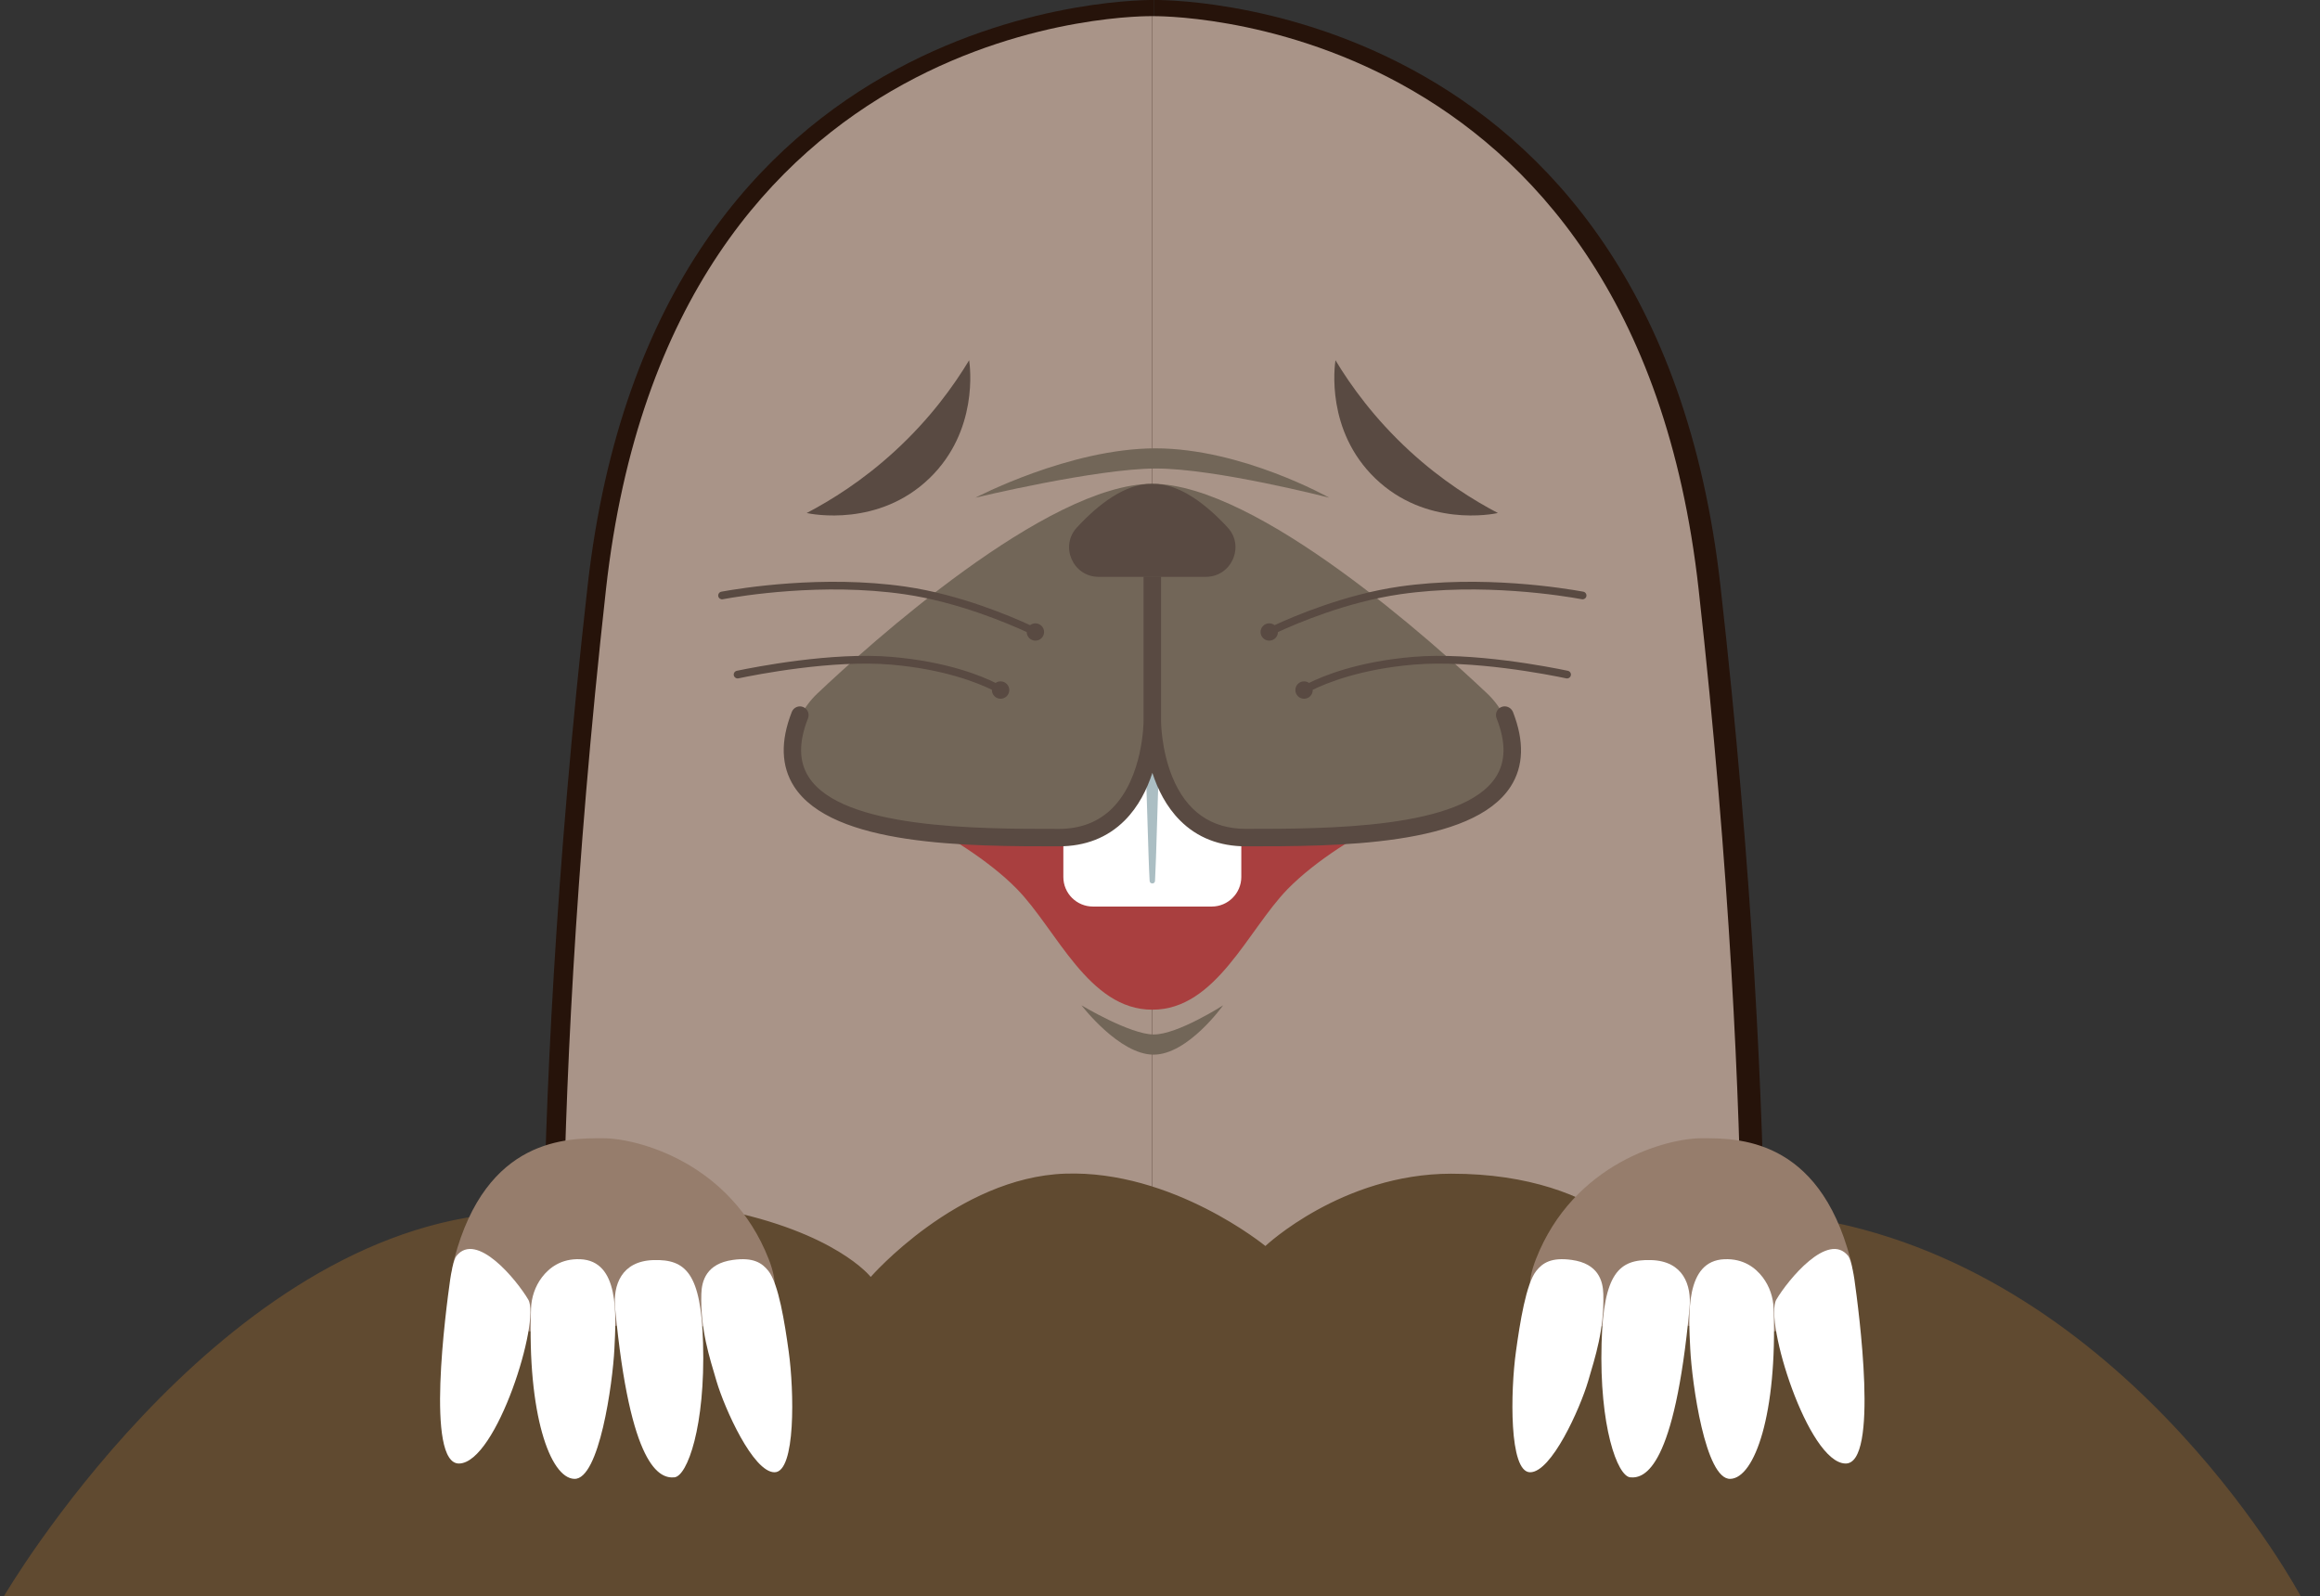 <?xml version="1.0" encoding="utf-8"?>
<!-- Generator: Adobe Illustrator 26.1.0, SVG Export Plug-In . SVG Version: 6.00 Build 0)  -->
<svg version="1.1" id="Layer_1" xmlns="http://www.w3.org/2000/svg" xmlns:xlink="http://www.w3.org/1999/xlink" x="0px" y="0px"
	 viewBox="0 0 4565.6 3141.1" style="enable-background:new 0 0 4565.6 3141.1;" xml:space="preserve">
<rect x="0" y="0" width="4565.6" height="3141.1" fill="#333333" stroke="none"/>
<style type="text/css">
	.st0{fill:#26130A;}
	.st1{fill:#A99488;}
	.st2{fill:#726658;}
	.st3{fill:#A93F3F;}
	.st4{fill:#594A42;}
	.st5{fill:#FFFFFF;}
	.st6{fill:#ABBEC3;}
	.st7{fill:#604A30;}
	.st8{fill:#967D6C;}
</style>
<g>
	<g>
		<g>
			<path class="st0" d="M1156.4,1152.9c-128.7,1141-78.9,1816.5-78.9,1816.5h1193.5V0C2271.1,0,1288.7-19.4,1156.4,1152.9z"/>
			<path class="st0" d="M3385.7,1152.9C3253.5-19.4,2271.1,0,2271.1,0v2969.3h1193.5C3464.6,2969.3,3514.4,2293.8,3385.7,1152.9z"/>
		</g>
		<g>
			<path class="st1" d="M1192.5,1160c-124.1,1116.5-76.1,1777.6-76.1,1777.6h1151.2V31.8C2267.7,31.8,1320,12.8,1192.5,1160z"/>
			<path class="st1" d="M3342.8,1160C3215.3,12.8,2267.7,31.8,2267.7,31.8v2905.7h1151.2C3418.9,2937.5,3467,2276.5,3342.8,1160z"/>
		</g>
	</g>
	<g>
		<path class="st2" d="M1919.6,979.5c0,0,185.1-97.1,354.4-97.1c169.4,0,341.8,97.1,341.8,97.1s-224.1-57.7-341.8-57.4
			C2156.2,922.5,1919.6,979.5,1919.6,979.5z"/>
		<path class="st3" d="M2275.5,1546.3c-5.2,0-10.4,0-15.6,0c-194.6,0-401.2,0-595.2,0c0,0,225.8,89.9,336.8,203.6
			c77.9,79.8,140.7,237.5,266,237.3c0,0,0,0,0,0c0.1,0,0.1,0,0.2,0c0.1,0,0.1,0,0.2,0c0,0,0,0,0,0c125.3,0.2,188.1-157.5,266-237.3
			c111-113.7,336.8-203.6,336.8-203.6C2676.7,1546.3,2470.1,1546.3,2275.5,1546.3z M2267.7,1957.9c0,0.8,0,1.6,0,2.4
			C2267.7,1959.5,2267.7,1958.7,2267.7,1957.9z"/>
		<g>
			<path class="st4" d="M1907.2,709c1.8,11.9,18.9,138.5-78,232.2c-100.1,96.7-231.3,70.8-241.7,68.5
				c48.3-25.3,110.4-63.9,173.4-121.8C1830.8,823.8,1877.3,758.6,1907.2,709z"/>
			<path class="st4" d="M2628.1,709c-1.8,11.9-18.9,138.5,78,232.2c100.1,96.7,231.3,70.8,241.7,68.5
				c-48.3-25.3-110.4-63.9-173.4-121.8C2704.6,823.8,2658,758.6,2628.1,709z"/>
		</g>
		<path class="st2" d="M2128.3,1978.6c0,0,74.1,97.1,141.9,97.1c67.8,0,136.8-97.1,136.8-97.1s-89.7,57.7-136.8,57.4
			C2223.1,2035.6,2128.3,1978.6,2128.3,1978.6z"/>
		<g>
			<path class="st5" d="M2384.6,1784.2h-233.8c-32.1,0-58.2-26-58.2-58.2v-197.6c0-32.1,26-58.2,58.2-58.2h233.8
				c32.1,0,58.2,26,58.2,58.2V1726C2442.7,1758.1,2416.7,1784.2,2384.6,1784.2z"/>
			<path class="st6" d="M2262.4,1733.8c-2.7-46.1-5.4-174.8-8-225.3h26.6c-2.7,50.5-5.4,179.2-8,225.3
				C2272.6,1740.4,2262.8,1740.4,2262.4,1733.8z"/>
		</g>
		<g>
			<g>
				<path class="st2" d="M2267.5,1134.7v285.4c0,0,0.3,228.3-184.3,228.3c-201.8,0-542.9,0-523-187.3c3.9-36.8,21.4-70.8,48.3-96.2
					c100.6-95.2,451.6-412.7,659-412.7c207.3,0,558.6,317.5,659.2,412.7c26.9,25.4,44.5,59.5,48.4,96.3
					c19.8,187.3-321.2,187.3-523,187.3c-184.6,0-184.3-228.3-184.3-228.3v-285.4"/>
			</g>
			<path class="st4" d="M2954.1,1391.7l-0.2,0.1c-8.3,3.8-12,13.4-8.7,21.9c18.6,47.2,18.1,85.1-1.4,115.5
				c-65.5,102.1-332.4,102.1-491.8,102.1c-68.6,0-117.4-34.5-145.1-102.6c-21.7-53.4-22-108-22-108.6v-285.4h-0.3h-33.9h-0.3v285.5
				c0,1.1-0.6,109.4-61.4,170.4c-27.1,27.1-62.6,40.8-105.7,40.8c-159.5,0-426.3,0-491.8-102.1c-19.5-30.4-20-68.3-1.4-115.5
				c3.3-8.5-0.4-18.1-8.7-21.9l-0.2-0.1c-8.9-4.1-19.4,0.2-23,9.4c-22.6,57.6-21.1,106.8,4.4,146.6
				c75.6,117.9,343.4,117.9,520.7,117.9c52.5,0,96.2-17.1,130-50.9c27.2-27.2,44-61.5,54.5-93.7c10.4,32.2,27.3,66.5,54.5,93.7
				c33.7,33.8,77.4,50.9,130,50.9c177.2,0,445.1,0,520.7-117.9c25.5-39.8,26.9-89,4.4-146.6
				C2973.5,1392,2963.1,1387.7,2954.1,1391.7z"/>
			<path class="st4" d="M2415.9,1038.1c-41.1-44.5-94.7-87.1-148.3-85.8c-53.6-1.3-107.2,41.3-148.3,85.8
				c-34.3,37.1-7.7,97.2,42.8,97.2h105.4h105.4C2423.6,1135.3,2450.2,1075.1,2415.9,1038.1z"/>
		</g>
	</g>
	<g>
		<path class="st4" d="M2037.6,1226.8c-4,0-7.6,1.4-10.5,3.6c-36.2-16.8-137.4-60.3-245.3-75.9c-162.6-23.5-325.5,3.3-362.2,10
			c-4.2,0.8-6.9,4.9-6.1,9l0,0c0.8,4,4.8,6.7,8.8,5.9c35.7-6.6,196.8-33.1,357.3-9.9c105.9,15.3,205.4,58.1,240.9,74.5
			c0.1,9.3,7.7,16.9,17.1,16.9c9.5,0,17.1-7.7,17.1-17.1C2054.7,1234.5,2047,1226.8,2037.6,1226.8z"/>
		<path class="st4" d="M1969.1,1341c-3.7,0-7,1.1-9.8,3.1c-27.5-13.7-95.6-42.1-205.1-51.3c-116.9-9.9-268.9,20-304.2,27.4
			c-4.2,0.9-6.8,5-5.9,9.1c0.9,4,4.9,6.6,9,5.8c34.6-7.3,184.9-36.8,299.8-27.1c105.6,8.9,172.5,36.5,199.1,49.6c0,0.2,0,0.4,0,0.5
			c0,9.5,7.7,17.1,17.1,17.1s17.1-7.7,17.1-17.1C1986.2,1348.7,1978.5,1341,1969.1,1341z"/>
		<path class="st4" d="M2497.8,1226.8c4,0,7.6,1.4,10.5,3.6c36.2-16.8,137.4-60.3,245.3-75.9c162.6-23.5,325.5,3.3,362.2,10
			c4.2,0.8,6.9,4.9,6.1,9l0,0c-0.8,4-4.8,6.7-8.8,5.9c-35.7-6.6-196.8-33.1-357.3-9.9c-105.9,15.3-205.4,58.1-240.9,74.5
			c-0.1,9.3-7.7,16.9-17.1,16.9c-9.5,0-17.1-7.7-17.1-17.1C2480.7,1234.5,2488.3,1226.8,2497.8,1226.8z"/>
		<path class="st4" d="M2566.3,1341c3.7,0,7,1.1,9.8,3.1c27.5-13.7,95.6-42.1,205.1-51.3c116.9-9.9,268.9,20,304.2,27.4
			c4.2,0.9,6.8,5,5.9,9.1c-0.9,4-4.9,6.6-9,5.8c-34.6-7.3-184.9-36.8-299.8-27.1c-105.6,8.9-172.5,36.5-199.1,49.6
			c0,0.2,0,0.4,0,0.5c0,9.5-7.7,17.1-17.1,17.1c-9.5,0-17.1-7.7-17.1-17.1C2549.2,1348.7,2556.8,1341,2566.3,1341z"/>
	</g>
	<path class="st7" d="M8,3141.1h4519.4c0,0-324.4-608.9-915.6-734.5c-183.8-39-345.6,80.7-345.6,80.7s-98.2-177.7-410.7-177.3
		c-214.8,0.3-365.3,142.3-365.3,142.3s-182.3-149.7-394.1-142.4c-211.8,7.3-382.6,203.3-382.6,203.3s-68.5-88.3-296.6-133.2
		c-228.1-44.9-377.6,238.2-377.6,238.2s373.5-274.3-70.3-228.7C414.1,2446.6,8,3141.1,8,3141.1z"/>
	<g>
		<path class="st8" d="M3641.5,2477.9c-63-239.8-223.5-237.7-292.6-237.7s-252.2,48.8-326.2,237.7
			c-74.1,189,211.1,115.6,291.7,130.1C3450.5,2632.3,3684.3,2640.9,3641.5,2477.9z"/>
		<g>
			<path class="st5" d="M3637.2,2472c5.6,7,10.9,37,12.1,45.7c8.3,58.9,49.3,364.7-17.8,362.7c-73.7-2.2-160.2-281.1-135.8-322.6
				C3518.4,2519.3,3597.6,2422.3,3637.2,2472z"/>
			<path class="st5" d="M3490.4,2575.5c-0.8-22-7.9-43.6-21.4-61.5c-14.5-19.1-38-37.1-75.3-35.7c-77.8,3.1-70.7,109.7-67.4,176.5
				c3.3,66.9,29.7,257.8,79,255.8C3453.2,2908.8,3497.6,2782.4,3490.4,2575.5z"/>
			<path class="st5" d="M3324.9,2574.5c4.3-45.1-12.2-92.6-75.6-94.5c-63.4-1.9-93.6,26-97.5,163.4c-4.6,163.8,31,261.9,56.5,264.2
				C3237.2,2910.3,3295.2,2888.6,3324.9,2574.5z"/>
			<path class="st5" d="M3155.2,2546.6c-0.7-25.8-10-59.7-62-66.9c-40-5.6-57.4,5.7-70,21.7c-20,25.3-32,101.3-40,159.2
				c-10.6,76.7-14,237,28,237s98-124.8,114.1-179.1C3139.3,2670.5,3157.2,2617.2,3155.2,2546.6z"/>
		</g>
		<path class="st8" d="M893.9,2477.9c63-239.8,223.5-237.7,292.6-237.7c69.1,0,252.2,48.8,326.2,237.7
			c74.1,189-211.1,115.6-291.7,130.1C1084.9,2632.3,851,2640.9,893.9,2477.9z"/>
		<g>
			<path class="st5" d="M898.1,2472c-5.6,7-10.9,37-12.1,45.7c-8.3,58.9-49.3,364.7,17.8,362.7c73.7-2.2,160.2-281.1,135.8-322.6
				C1016.9,2519.3,937.7,2422.3,898.1,2472z"/>
			<path class="st5" d="M1045,2575.5c0.8-22,7.9-43.6,21.4-61.5c14.5-19.1,38-37.1,75.3-35.7c77.8,3.1,70.7,109.7,67.4,176.5
				c-3.3,66.9-29.7,257.8-79,255.8C1082.2,2908.8,1037.7,2782.4,1045,2575.5z"/>
			<path class="st5" d="M1210.5,2574.5c-4.3-45.1,12.2-92.6,75.6-94.5c63.4-1.9,93.6,26,97.5,163.4c4.6,163.8-31,261.9-56.5,264.2
				C1298.2,2910.3,1240.1,2888.6,1210.5,2574.5z"/>
			<path class="st5" d="M1380.2,2546.6c0.7-25.8,10-59.7,62-66.9c40-5.6,57.4,5.7,70,21.7c20,25.3,32,101.3,40,159.2
				c10.6,76.7,14,237-28,237s-98-124.8-114.1-179.1C1396,2670.5,1378.2,2617.2,1380.2,2546.6z"/>
		</g>
	</g>
</g>
</svg>
